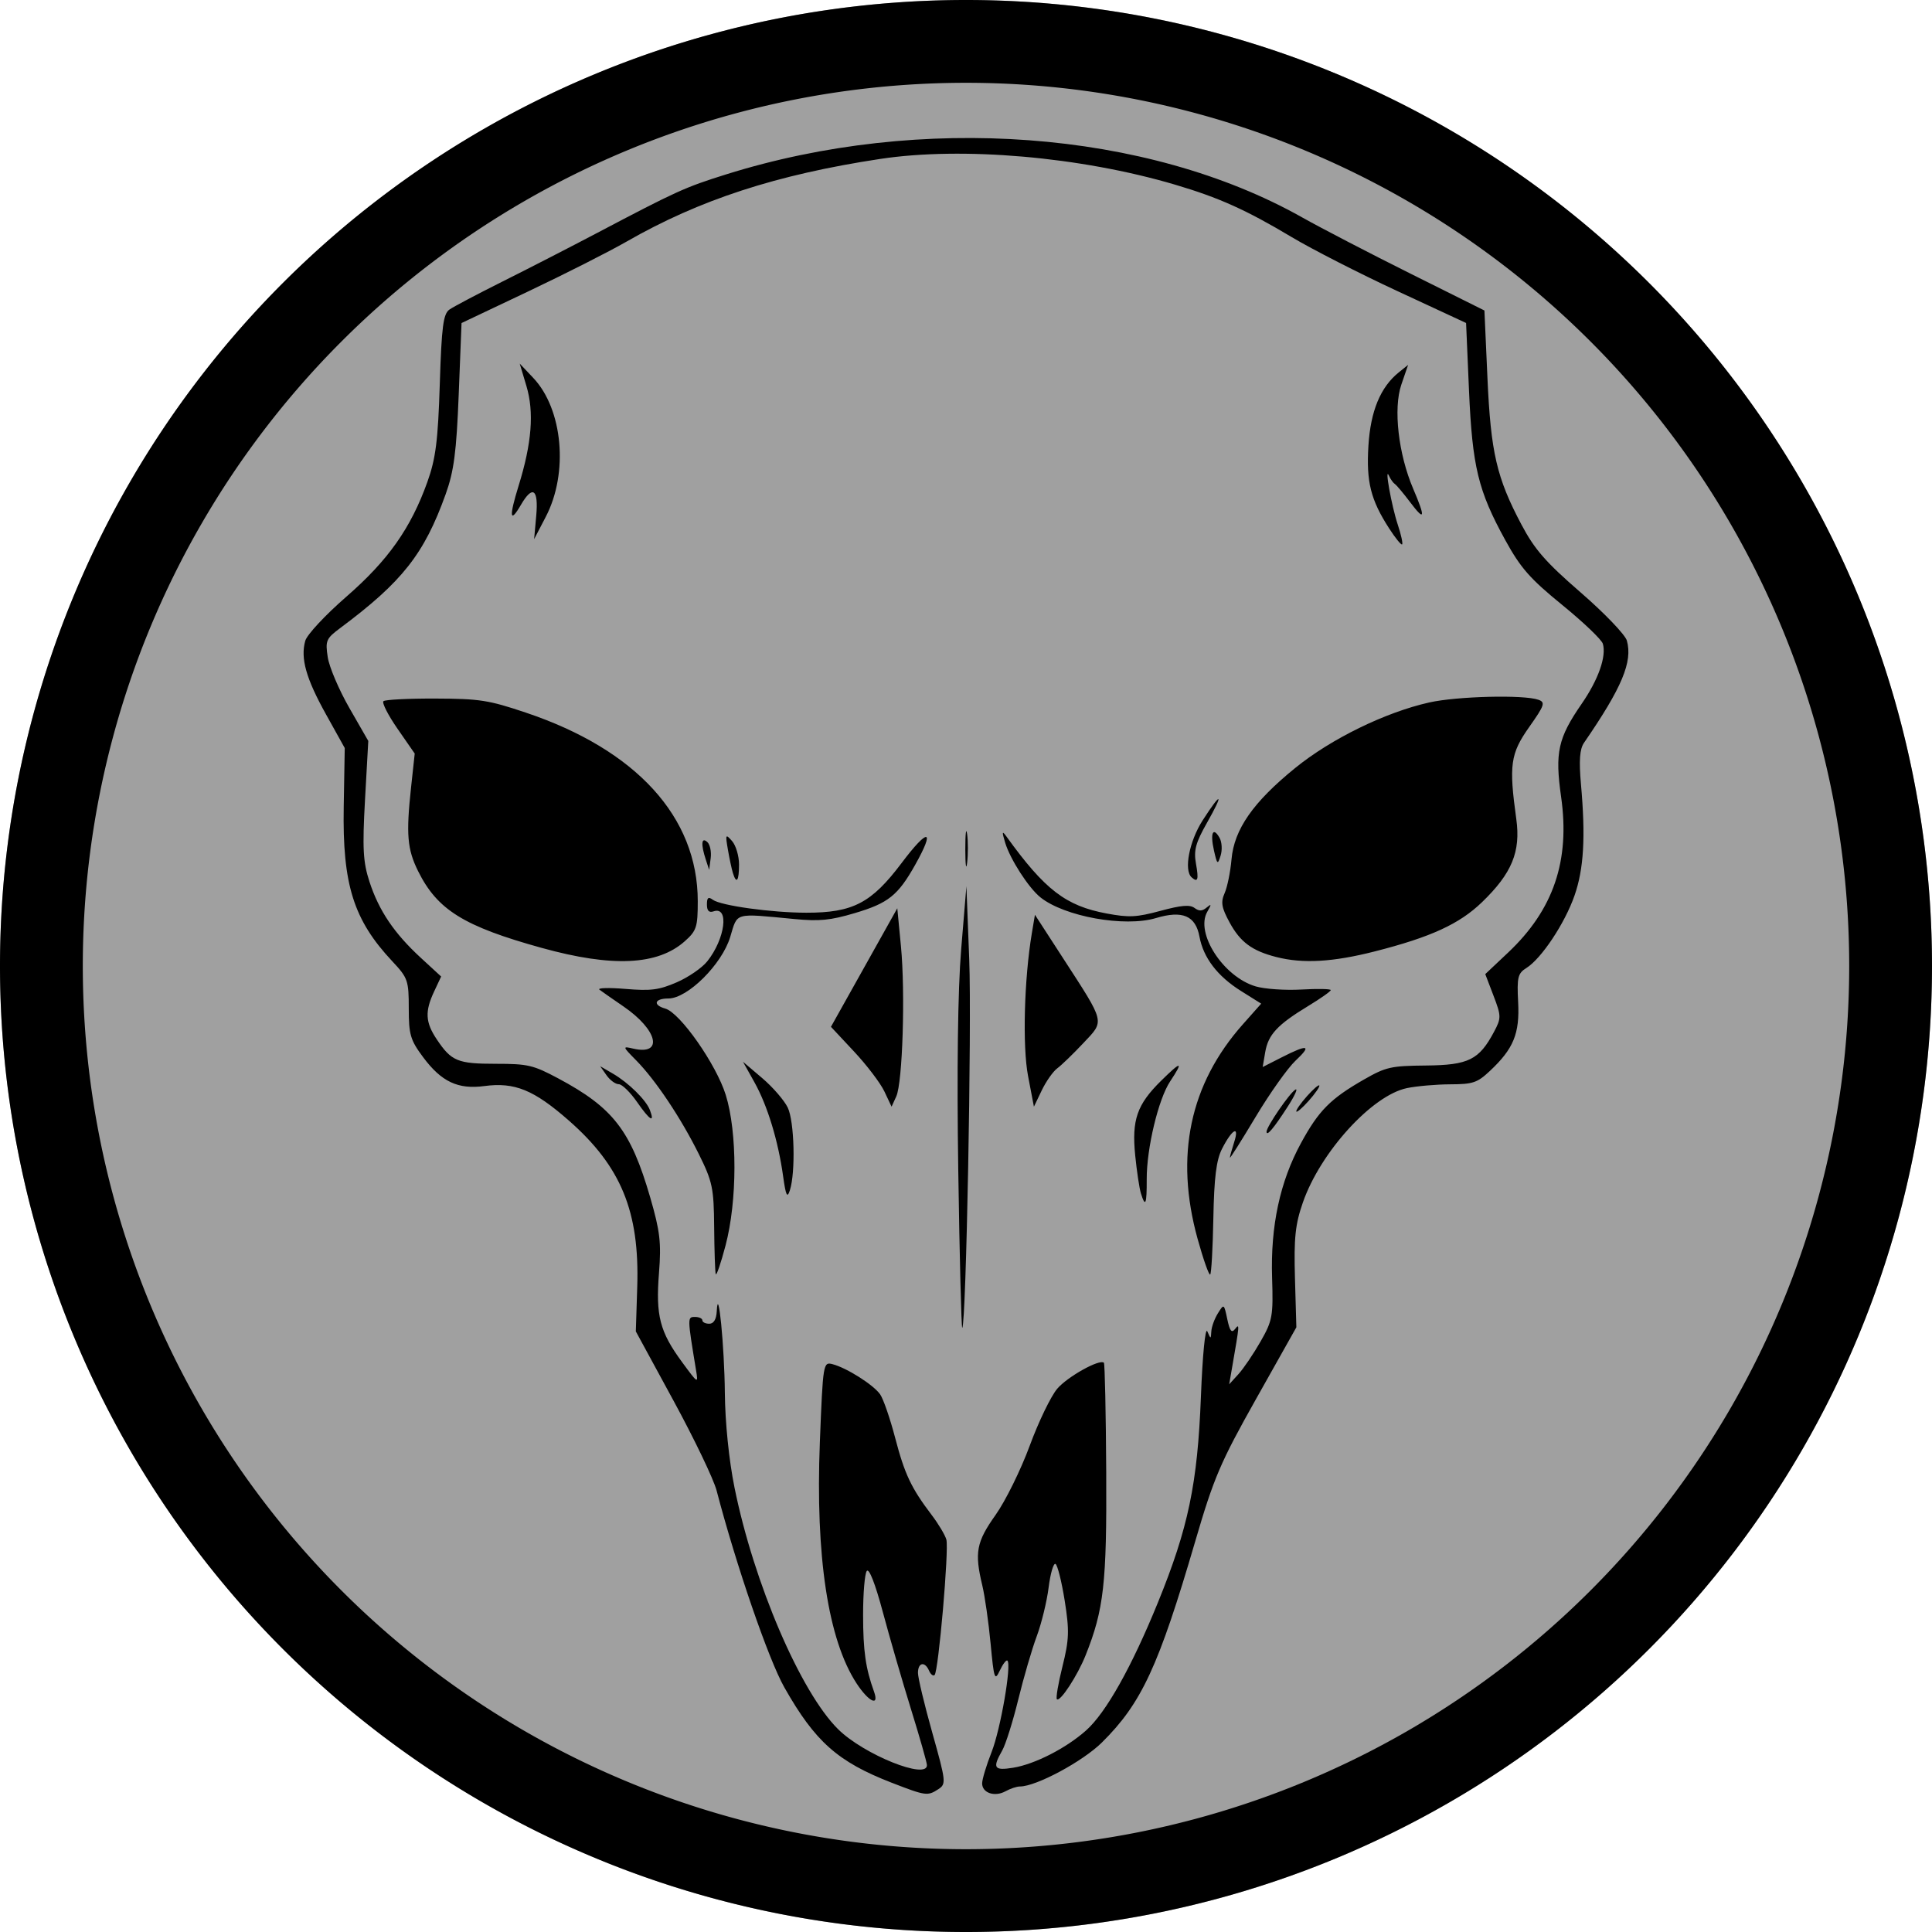<?xml version="1.0" encoding="UTF-8" standalone="no"?>
<!-- Created with Inkscape (http://www.inkscape.org/) -->

<svg
   width="350mm"
   height="350mm"
   viewBox="0 0 350 350"
   version="1.1"
   id="svg5"
   xml:space="preserve"
   inkscape:version="1.2.2 (732a01da63, 2022-12-09)"
   sodipodi:docname="beast.svg"
   xmlns:inkscape="http://www.inkscape.org/namespaces/inkscape"
   xmlns:sodipodi="http://sodipodi.sourceforge.net/DTD/sodipodi-0.dtd"
   xmlns="http://www.w3.org/2000/svg"
   xmlns:svg="http://www.w3.org/2000/svg"><sodipodi:namedview
     id="namedview7"
     pagecolor="#505050"
     bordercolor="#eeeeee"
     borderopacity="1"
     inkscape:showpageshadow="0"
     inkscape:pageopacity="0"
     inkscape:pagecheckerboard="0"
     inkscape:deskcolor="#505050"
     inkscape:document-units="mm"
     showgrid="false"
     inkscape:zoom="0.35812289"
     inkscape:cx="141.01305"
     inkscape:cy="339.26901"
     inkscape:window-width="1920"
     inkscape:window-height="991"
     inkscape:window-x="-9"
     inkscape:window-y="-9"
     inkscape:window-maximized="1"
     inkscape:current-layer="layer1" /><defs
     id="defs2" /><g
     inkscape:label="Vrstva 1"
     inkscape:groupmode="layer"
     id="layer1"><circle
       style="fill:#a0a0a0;fill-opacity:1;stroke-width:0.305"
       id="path340"
       cx="175"
       cy="175"
       r="175" /><path
       style="fill:#000000;stroke-width:0.784"
       d="m 161.554,322.966 c -9.798,-3.805 -13.886,-7.435 -19.464,-17.281 -2.855,-5.041 -8.729,-22.112 -12.275,-35.673 -0.532,-2.034 -4.041,-9.35 -7.798,-16.257 l -6.831,-12.559 0.257,-8.092 c 0.432,-13.623 -2.934,-21.803 -12.385,-30.1 -6.34,-5.566 -9.82,-6.987 -15.312,-6.254 -4.786,0.639 -7.778,-0.774 -11.103,-5.242 -2.301,-3.092 -2.591,-4.079 -2.591,-8.832 0,-5.052 -0.166,-5.527 -2.968,-8.513 -7.039,-7.499 -9.061,-13.918 -8.816,-27.983 l 0.186,-10.665 -3.377,-6.068 c -3.636,-6.533 -4.669,-10.189 -3.775,-13.358 0.314,-1.113 3.626,-4.669 7.444,-7.991 7.566,-6.585 11.678,-12.408 14.675,-20.78 1.516,-4.235 1.926,-7.463 2.251,-17.735 0.331,-10.441 0.626,-12.718 1.752,-13.505 0.745,-0.521 5.093,-2.816 9.664,-5.101 4.57,-2.285 12.236,-6.221 17.035,-8.748 14.518,-7.644 15.936,-8.288 23.423,-10.636 35.295,-11.069 76.25,-8.014 104.328,7.78 3.486,1.961 12.347,6.561 19.691,10.222 l 13.353,6.657 0.547,12.204 c 0.606,13.534 1.665,18.098 6.169,26.597 2.378,4.488 4.379,6.779 10.732,12.289 4.298,3.727 8.055,7.643 8.355,8.709 1.081,3.835 -0.886,8.526 -7.766,18.521 -0.773,1.124 -0.928,3.222 -0.55,7.464 0.857,9.608 0.522,15.378 -1.173,20.226 -1.763,5.042 -5.998,11.408 -8.716,13.103 -1.546,0.964 -1.722,1.695 -1.489,6.181 0.296,5.705 -0.828,8.444 -5.118,12.468 -2.285,2.143 -3.063,2.406 -7.178,2.422 -2.538,0.009 -6.068,0.318 -7.844,0.684 -6.313,1.304 -15.67,11.576 -18.849,20.695 -1.394,3.997 -1.65,6.441 -1.442,13.75 l 0.253,8.889 -7.271,12.931 c -6.507,11.571 -7.669,14.291 -11.059,25.875 -6.627,22.642 -9.717,29.302 -16.894,36.407 -3.484,3.449 -11.908,7.97 -14.854,7.972 -0.578,3.2e-4 -1.743,0.386 -2.591,0.857 -1.963,1.091 -4.254,0.33 -4.254,-1.414 0,-0.739 0.771,-3.295 1.712,-5.68 1.628,-4.123 3.656,-15.859 2.863,-16.565 -0.206,-0.183 -0.825,0.629 -1.377,1.804 -0.92,1.958 -1.059,1.549 -1.665,-4.89 -0.364,-3.865 -1.044,-8.624 -1.513,-10.576 -1.424,-5.936 -1.066,-7.822 2.411,-12.722 1.794,-2.529 4.575,-8.164 6.18,-12.524 1.605,-4.359 3.855,-9.02 5.001,-10.356 1.874,-2.187 7.654,-5.406 8.443,-4.704 0.173,0.154 0.364,9.086 0.423,19.849 0.111,20.108 -0.426,24.874 -3.74,33.171 -1.469,3.678 -4.603,8.472 -5.194,7.946 -0.216,-0.192 0.239,-2.875 1.011,-5.962 1.211,-4.846 1.266,-6.472 0.401,-11.898 -0.551,-3.457 -1.301,-6.449 -1.665,-6.65 -0.365,-0.201 -0.925,1.715 -1.245,4.257 -0.32,2.542 -1.29,6.523 -2.157,8.847 -0.867,2.324 -2.373,7.483 -3.347,11.465 -0.974,3.982 -2.284,8.138 -2.91,9.237 -1.808,3.17 -1.489,3.674 1.977,3.114 3.926,-0.634 9.597,-3.532 13.221,-6.759 3.604,-3.208 8.262,-11.504 13.021,-23.193 5.501,-13.509 7.172,-21.514 7.782,-37.274 0.291,-7.529 0.793,-12.663 1.157,-11.834 0.636,1.449 0.643,1.449 0.73,-0.017 0.048,-0.814 0.584,-2.276 1.19,-3.249 1.094,-1.756 1.107,-1.748 1.698,1.058 0.457,2.169 0.789,2.582 1.423,1.77 0.834,-1.067 0.819,-0.876 -0.565,7.078 l -0.515,2.959 1.684,-1.849 c 0.926,-1.017 2.73,-3.68 4.008,-5.917 2.158,-3.778 2.306,-4.601 2.084,-11.544 -0.3,-9.367 1.424,-17.399 5.235,-24.394 3.223,-5.915 5.342,-8.048 11.472,-11.55 3.912,-2.235 4.844,-2.444 11.153,-2.502 7.718,-0.071 9.632,-1.016 12.337,-6.089 1.333,-2.5 1.328,-2.859 -0.085,-6.557 l -1.494,-3.913 4.129,-3.893 c 8.228,-7.758 11.254,-16.644 9.611,-28.219 -1.14,-8.035 -0.564,-10.646 3.715,-16.84 3.032,-4.388 4.52,-8.604 3.847,-10.895 -0.22,-0.747 -3.537,-3.915 -7.373,-7.04 -5.838,-4.756 -7.517,-6.669 -10.312,-11.752 -4.909,-8.927 -5.963,-13.282 -6.565,-27.131 L 265.595,58.511 253.137,52.727 c -6.852,-3.181 -15.453,-7.574 -19.113,-9.762 -8.272,-4.945 -13.221,-7.169 -21.196,-9.525 -17.086,-5.046 -38.485,-6.907 -53.401,-4.644 -18.763,2.847 -32.712,7.393 -45.901,14.962 -3.199,1.836 -11.239,5.909 -17.866,9.051 l -12.049,5.713 -0.51,12.918 c -0.412,10.454 -0.864,13.905 -2.367,18.095 -3.881,10.818 -7.858,15.865 -19.102,24.243 -2.554,1.903 -2.719,2.29 -2.257,5.293 0.274,1.782 2.039,5.921 3.921,9.199 l 3.422,5.959 -0.591,10.615 c -0.494,8.877 -0.361,11.318 0.812,14.909 1.712,5.243 4.474,9.33 9.31,13.78 l 3.668,3.374 -1.269,2.704 c -1.701,3.624 -1.596,5.583 0.468,8.669 2.658,3.975 3.777,4.438 10.727,4.438 5.778,0 6.761,0.23 11.267,2.635 9.969,5.321 13.155,9.439 16.674,21.551 1.79,6.16 2.029,8.223 1.595,13.727 -0.608,7.703 0.147,10.631 4.15,16.083 2.944,4.011 2.98,4.031 2.559,1.478 -1.577,-9.554 -1.578,-9.616 -0.19,-9.616 0.737,0 1.341,0.277 1.341,0.616 0,0.339 0.561,0.616 1.246,0.616 0.813,0 1.287,-0.793 1.363,-2.281 0.259,-5.052 1.385,6.328 1.463,14.787 0.05,5.385 0.743,12.2 1.748,17.165 3.511,17.355 11.968,37.071 18.791,43.806 4.638,4.578 16.178,9.223 16.071,6.468 -0.02,-0.509 -1.326,-5.085 -2.903,-10.17 -1.577,-5.085 -3.871,-12.997 -5.098,-17.582 -1.369,-5.115 -2.49,-7.973 -2.901,-7.397 -0.368,0.517 -0.667,4.102 -0.663,7.966 0.006,6.52 0.452,9.648 1.973,13.869 1.012,2.808 -0.96,1.884 -3.158,-1.479 -5.158,-7.893 -7.461,-23.019 -6.649,-43.654 0.567,-14.393 0.603,-14.615 2.319,-14.164 2.578,0.677 7.409,3.745 8.607,5.466 0.576,0.827 1.793,4.351 2.705,7.833 1.738,6.634 2.915,9.123 6.622,14.009 1.235,1.627 2.435,3.635 2.666,4.461 0.495,1.764 -1.432,23.916 -2.134,24.541 -0.263,0.234 -0.714,-0.121 -1.003,-0.789 -0.753,-1.746 -2.008,-1.498 -2.008,0.397 0,0.887 1.169,5.77 2.598,10.851 2.489,8.85 2.535,9.281 1.088,10.223 -1.943,1.265 -2.284,1.217 -8.425,-1.167 z m 12.046,-110.823 c -0.272,-18.184 -0.081,-32.864 0.522,-40.135 l 0.951,-11.465 0.513,13.314 c 0.465,12.062 -0.558,66.067 -1.263,66.695 -0.161,0.144 -0.487,-12.64 -0.723,-28.409 z m -43.938,18.668 c -0.12,-0.407 -0.248,-4.235 -0.285,-8.506 -0.06,-7.093 -0.302,-8.241 -2.783,-13.242 -3.244,-6.539 -7.816,-13.379 -11.338,-16.959 -2.514,-2.556 -2.524,-2.596 -0.528,-2.135 5.52,1.275 4.419,-3.406 -1.801,-7.656 -1.956,-1.337 -3.904,-2.697 -4.329,-3.023 -0.425,-0.326 1.69,-0.388 4.698,-0.138 4.623,0.384 6.062,0.2 9.284,-1.188 2.097,-0.904 4.59,-2.614 5.54,-3.802 3.265,-4.081 4.022,-10.043 1.151,-9.062 -0.829,0.283 -1.204,-0.102 -1.204,-1.238 0,-1.259 0.253,-1.462 1.067,-0.861 1.441,1.065 10.642,2.339 16.938,2.346 8.442,0.009 11.803,-1.744 17.264,-9.004 4.838,-6.432 6.154,-6.248 2.449,0.343 -3.11,5.532 -4.868,6.935 -10.941,8.734 -4.419,1.309 -6.389,1.503 -10.892,1.075 -11.1,-1.055 -10.296,-1.279 -11.669,3.255 -1.499,4.95 -7.718,11.135 -11.197,11.135 -2.521,0 -2.881,1.176 -0.562,1.831 2.686,0.759 9.228,10.1 10.954,15.643 2.115,6.789 2.098,19.177 -0.038,27.275 -0.858,3.254 -1.659,5.584 -1.779,5.178 z m 87.298,-6.369 c -4.169,-15.019 -1.422,-28.048 8.197,-38.88 l 3.321,-3.74 -3.674,-2.305 c -4.251,-2.667 -6.803,-6.009 -7.509,-9.832 -0.7,-3.795 -3.078,-4.811 -7.877,-3.369 -5.659,1.701 -16.61,-0.268 -20.953,-3.767 -2.138,-1.723 -5.468,-6.893 -6.372,-9.896 -0.61,-2.024 -0.565,-2.22 0.246,-1.095 6.952,9.644 10.748,12.558 18.153,13.934 4.057,0.754 5.39,0.688 9.738,-0.484 3.784,-1.02 5.318,-1.151 6.164,-0.526 0.839,0.62 1.401,0.601 2.205,-0.075 0.881,-0.741 0.902,-0.601 0.115,0.76 -2.235,3.866 2.919,11.811 8.778,13.532 1.622,0.476 5.343,0.731 8.268,0.565 2.926,-0.166 5.318,-0.119 5.318,0.103 -8.2e-4,0.223 -1.842,1.521 -4.092,2.886 -5.559,3.372 -7.239,5.176 -7.78,8.352 l -0.459,2.697 3.466,-1.764 c 4.748,-2.417 5.51,-2.225 2.476,0.622 -1.409,1.322 -4.655,5.899 -7.214,10.17 -2.559,4.272 -4.658,7.598 -4.665,7.392 -0.007,-0.206 0.338,-1.461 0.765,-2.788 1.019,-3.162 -0.354,-2.424 -2.192,1.179 -1.037,2.033 -1.436,5.221 -1.573,12.578 -0.101,5.42 -0.359,10.012 -0.573,10.203 -0.215,0.191 -1.24,-2.714 -2.279,-6.456 z m -10.271,-8.24 c -0.284,-0.915 -0.751,-4.022 -1.038,-6.903 -0.642,-6.436 0.324,-9.208 4.718,-13.532 3.684,-3.627 4.083,-3.589 1.604,0.151 -2.122,3.201 -4.257,12.124 -4.234,17.696 0.018,4.579 -0.237,5.209 -1.049,2.589 z m -64.824,-3.144 c -0.901,-6.446 -2.839,-12.787 -5.2,-17.012 l -2.067,-3.698 3.479,2.959 c 1.914,1.627 3.997,4.03 4.629,5.339 1.206,2.496 1.441,11.75 0.381,15.002 -0.482,1.48 -0.727,0.963 -1.223,-2.589 z m 87.582,-8.041 c 0,-0.916 4.224,-7.072 5.234,-7.627 0.507,-0.279 -0.139,1.136 -1.436,3.143 -2.515,3.895 -3.798,5.41 -3.798,4.484 z m -114.021,-5.35 c -1.239,-1.788 -2.739,-3.251 -3.332,-3.251 -0.593,0 -1.593,-0.734 -2.222,-1.63 l -1.144,-1.63 2.32,1.353 c 2.834,1.653 5.994,4.766 6.686,6.586 0.935,2.46 -0.024,1.866 -2.307,-1.428 z m 120.544,-0.136 c 1.025,-1.282 2.294,-2.567 2.82,-2.856 0.526,-0.289 0.117,0.523 -0.908,1.804 -1.025,1.282 -2.294,2.567 -2.82,2.856 -0.526,0.289 -0.117,-0.523 0.908,-1.804 z m -75.75,-1.794 c -0.713,-1.511 -3.184,-4.766 -5.491,-7.233 l -4.194,-4.486 6.009,-10.738 6.009,-10.738 0.661,6.877 c 0.81,8.431 0.302,24.701 -0.85,27.217 l -0.847,1.849 z m 26.023,-2.8 c -1.032,-5.397 -0.709,-17.571 0.687,-25.888 l 0.559,-3.328 5.031,7.766 c 7.797,12.036 7.63,11.343 3.73,15.489 -1.823,1.938 -3.94,3.986 -4.706,4.551 -0.765,0.565 -2.032,2.362 -2.816,3.993 l -1.424,2.965 z M 98.152,171.726 c -14.14,-3.916 -18.923,-6.885 -22.409,-13.91 -1.969,-3.969 -2.195,-6.662 -1.272,-15.204 l 0.659,-6.096 -3.115,-4.493 c -1.713,-2.471 -2.859,-4.721 -2.545,-4.999 0.314,-0.279 4.559,-0.491 9.433,-0.473 7.99,0.03 9.595,0.279 16.306,2.53 20.055,6.724 31.197,18.933 31.197,34.185 0,4.674 -0.22,5.352 -2.351,7.249 -4.906,4.367 -13.122,4.751 -25.903,1.211 z m 133.057,1.647 c -4.391,-1.124 -6.52,-2.7 -8.457,-6.262 -1.46,-2.684 -1.627,-3.665 -0.903,-5.301 0.489,-1.104 1.051,-3.861 1.25,-6.127 0.477,-5.436 3.904,-10.353 11.538,-16.555 6.509,-5.288 16.319,-10.084 24.277,-11.869 5.033,-1.129 17.115,-1.43 19.777,-0.492 1.306,0.46 1.128,0.988 -1.662,4.941 -3.41,4.83 -3.696,6.874 -2.338,16.68 0.818,5.909 -0.794,9.82 -6.203,15.043 -4.098,3.958 -9.27,6.335 -19.397,8.917 -7.638,1.948 -13.063,2.259 -17.882,1.025 z m -98.443,-15.235 c -0.219,-0.712 -0.627,-2.626 -0.906,-4.253 -0.471,-2.75 -0.418,-2.857 0.758,-1.523 0.696,0.79 1.265,2.704 1.265,4.253 0,3.005 -0.466,3.639 -1.118,1.523 z m 83.108,0.801 c -1.443,-1.285 -0.422,-6.559 2,-10.327 3.427,-5.331 3.897,-5.05 0.772,0.462 -2.052,3.618 -2.417,4.98 -1.983,7.397 0.52,2.892 0.335,3.469 -0.788,2.468 z m -41,-5.054 c -0.003,-2.848 0.144,-4.103 0.327,-2.79 0.184,1.313 0.187,3.643 0.007,5.178 -0.18,1.535 -0.33,0.46 -0.334,-2.387 z m -47.01,1.849 c -0.919,-2.802 -0.806,-4.152 0.267,-3.197 0.493,0.439 0.771,1.753 0.618,2.922 l -0.278,2.124 z m 92.049,-1.699 c -0.71,-3.125 -0.157,-4.338 1.025,-2.248 0.422,0.747 0.508,2.19 0.19,3.207 -0.537,1.719 -0.622,1.652 -1.216,-0.959 z M 251.634,95.696 c -3.326,-5.172 -4.135,-8.412 -3.732,-14.944 0.388,-6.287 2.18,-10.619 5.497,-13.289 l 1.692,-1.362 -1.227,3.581 c -1.478,4.315 -0.539,12.566 2.145,18.852 2.273,5.324 2.129,5.993 -0.53,2.467 -1.222,-1.62 -2.475,-3.112 -2.784,-3.315 -0.309,-0.203 -0.785,-0.869 -1.058,-1.479 -0.873,-1.953 0.449,5.424 1.584,8.841 0.602,1.812 0.954,3.419 0.783,3.571 -0.171,0.153 -1.238,-1.163 -2.37,-2.924 z M 97.145,93.419 c 0.434,-4.829 -0.658,-5.604 -2.772,-1.965 -2.028,3.49 -2.184,2.222 -0.424,-3.449 2.392,-7.71 2.834,-13.334 1.418,-18.07 l -1.216,-4.068 2.449,2.589 c 5.369,5.676 6.416,17.213 2.282,25.148 l -2.119,4.068 z"
       id="path443" /><path
       id="path340-9"
       style="fill:#000000;fill-opacity:1;stroke-width:0.305"
       d="M 175,2.9736329e-7 A 175,175 0 0 0 0,175 175,175 0 0 0 175,350 175,175 0 0 0 350,175 175,175 0 0 0 175,2.9736329e-7 Z M 175,15 A 160,160 0 0 1 335,175 160,160 0 0 1 175,335 160,160 0 0 1 15,175 160,160 0 0 1 175,15 Z" /></g></svg>
